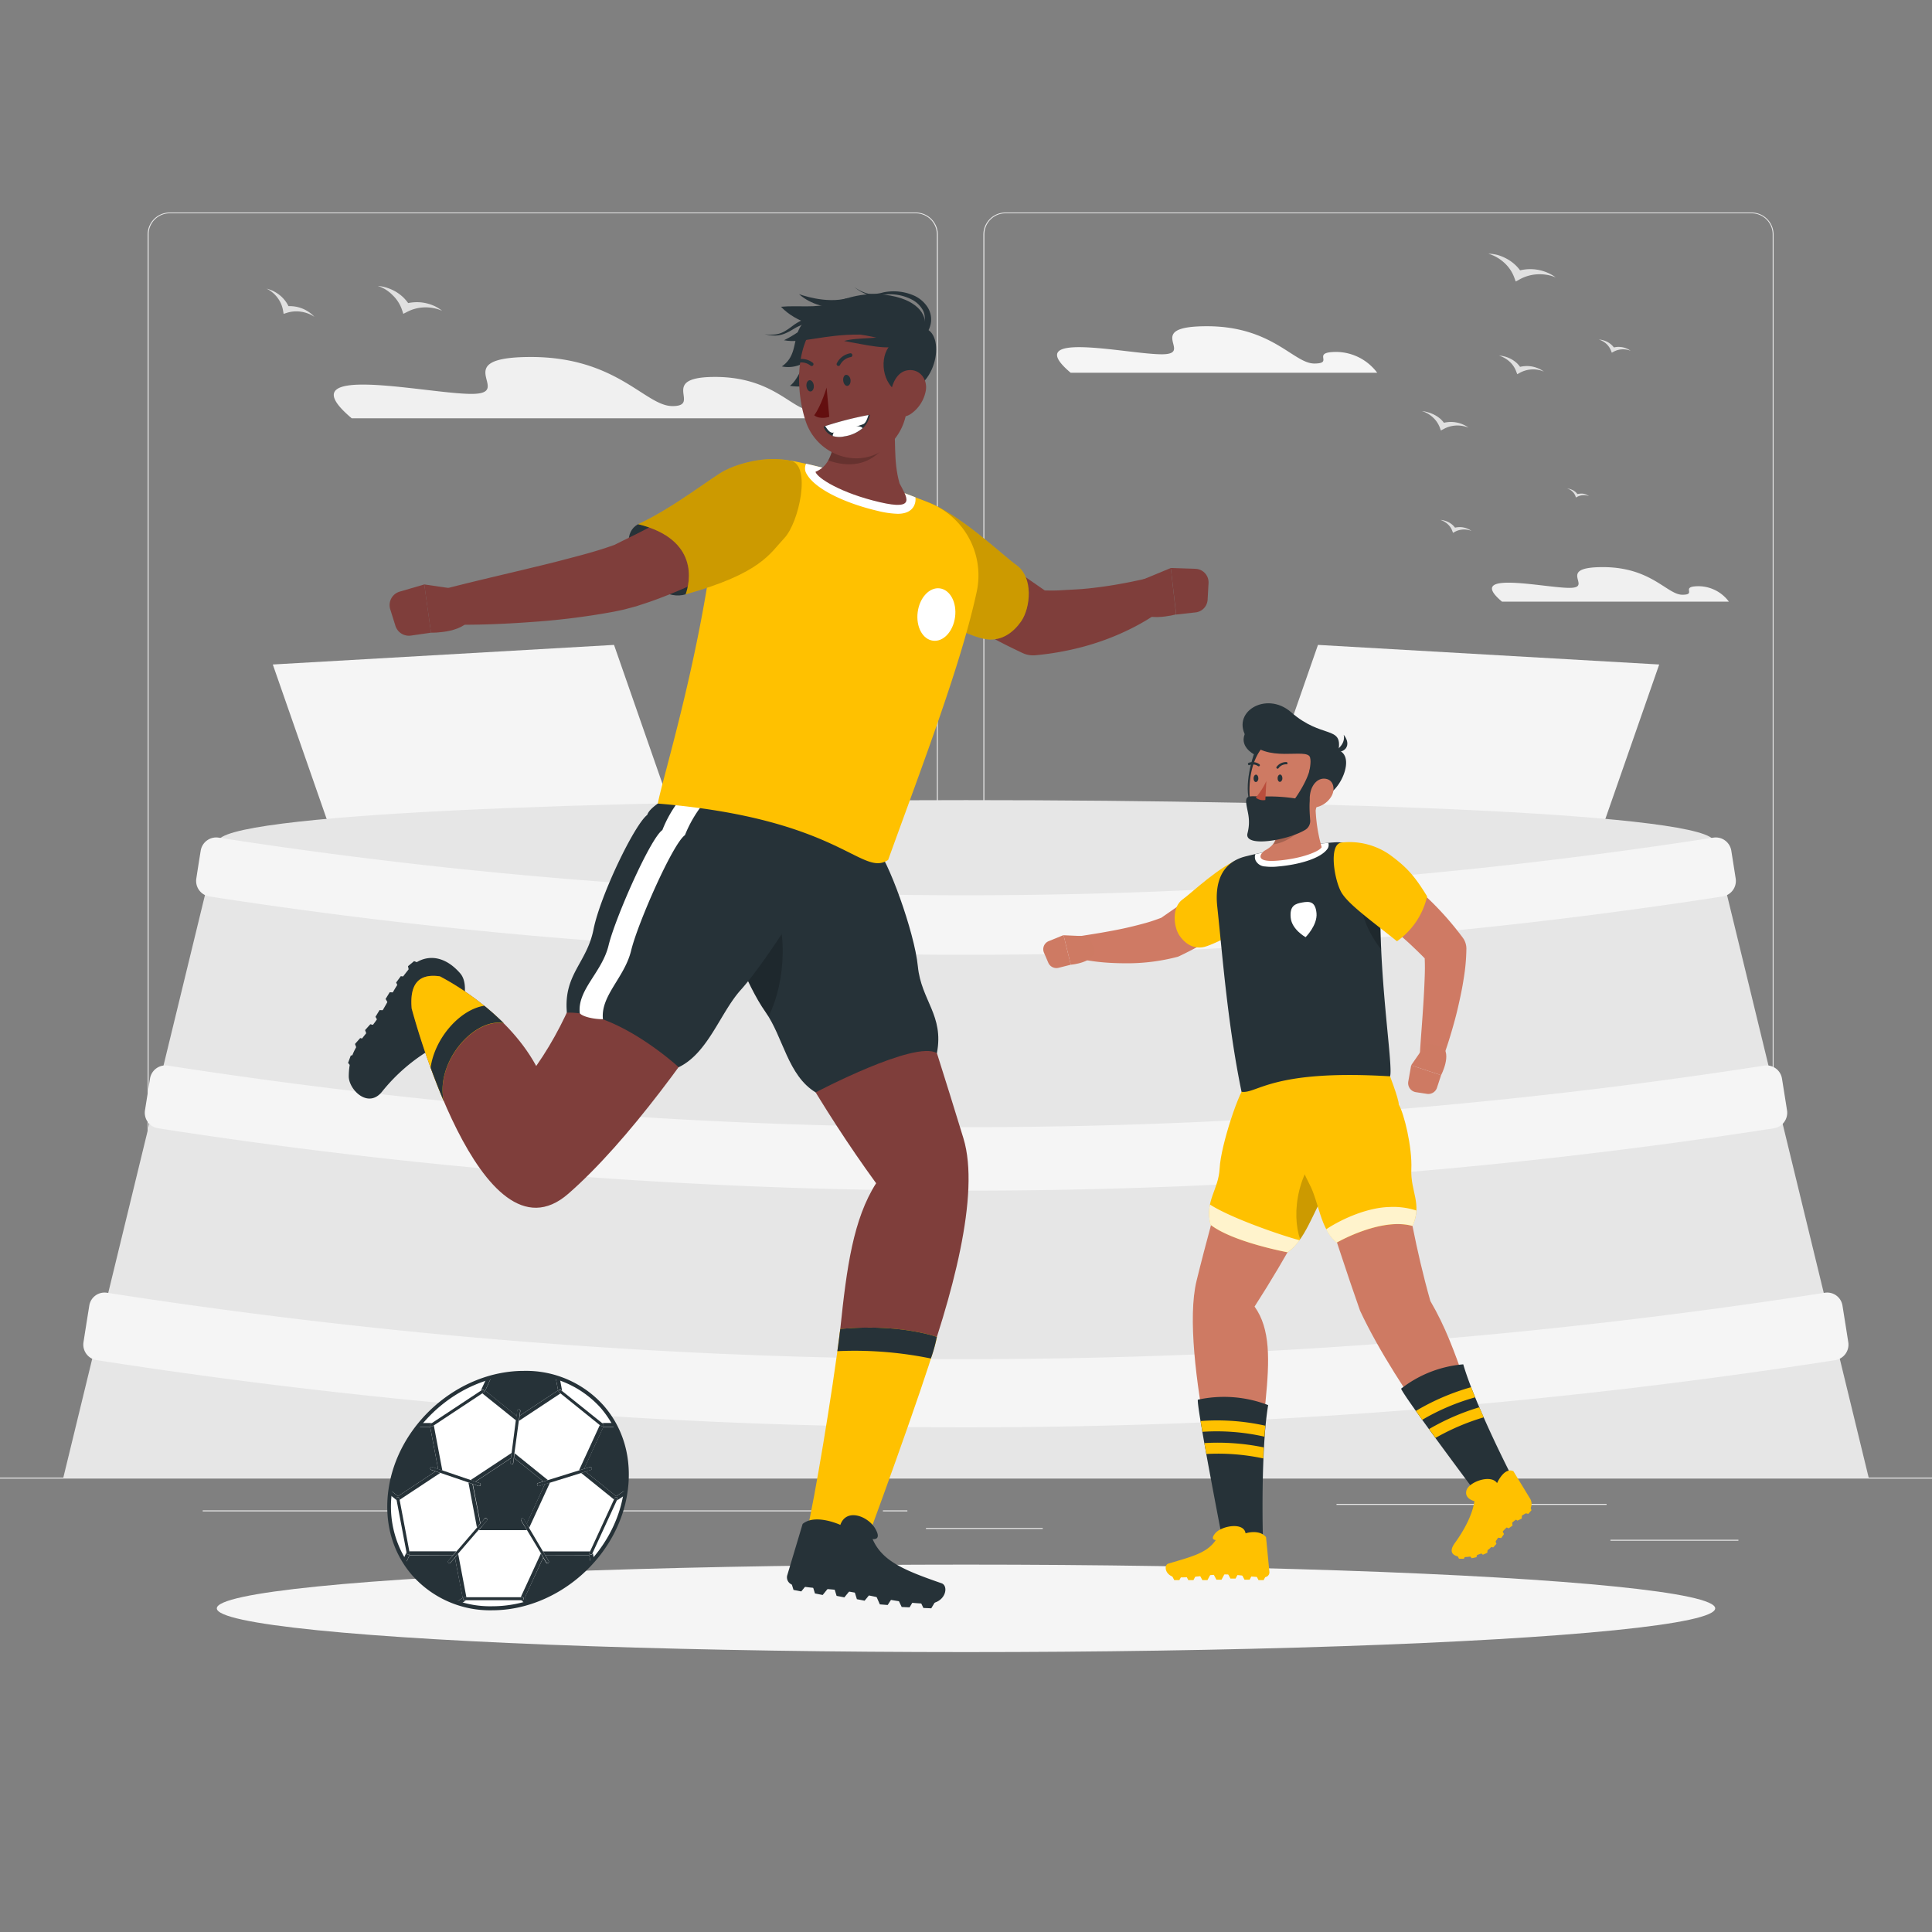 <svg xmlns="http://www.w3.org/2000/svg" viewBox="0 0 500 500"><rect x="0" y="0" width="500" height="500" fill="#808080" stroke="none"/><g id="freepik--background-complete--inject-18"><rect y="382.4" width="500" height="0.25" style="fill:#ebebeb"></rect><rect x="416.78" y="398.49" width="33.12" height="0.25" style="fill:#ebebeb"></rect><rect x="239.64" y="395.44" width="30.22" height="0.25" style="fill:#ebebeb"></rect><rect x="345.89" y="389.21" width="69.89" height="0.25" style="fill:#ebebeb"></rect><rect x="52.46" y="390.89" width="167.14" height="0.25" style="fill:#ebebeb"></rect><rect x="228.5" y="390.89" width="6.33" height="0.25" style="fill:#ebebeb"></rect><path d="M237,337.8H43.91a5.71,5.71,0,0,1-5.7-5.71V60.66A5.71,5.71,0,0,1,43.91,55H237a5.71,5.71,0,0,1,5.71,5.71V332.09A5.71,5.71,0,0,1,237,337.8ZM43.91,55.2a5.46,5.46,0,0,0-5.45,5.46V332.09a5.46,5.46,0,0,0,5.45,5.46H237a5.47,5.47,0,0,0,5.46-5.46V60.66A5.47,5.47,0,0,0,237,55.2Z" style="fill:#ebebeb"></path><path d="M453.31,337.8H260.21a5.72,5.72,0,0,1-5.71-5.71V60.66A5.72,5.72,0,0,1,260.21,55h193.1A5.71,5.71,0,0,1,459,60.66V332.09A5.71,5.71,0,0,1,453.31,337.8ZM260.21,55.2a5.47,5.47,0,0,0-5.46,5.46V332.09a5.47,5.47,0,0,0,5.46,5.46h193.1a5.47,5.47,0,0,0,5.46-5.46V60.66a5.47,5.47,0,0,0-5.46-5.46Z" style="fill:#ebebeb"></path><path d="M388.72,155.71h58.72a9.85,9.85,0,0,0-7.77-4c-5.09,0-.32,2.21-4.27,2.21s-8-7.15-20.57-7.15-2.16,5.37-8.66,5.37S378.88,147.41,388.72,155.71Z" style="fill:#f0f0f0"></path><path d="M277.08,96.46h79.33a13.34,13.34,0,0,0-10.5-5.38c-6.88,0-.43,3-5.77,3s-10.84-9.65-27.79-9.65-2.92,7.26-11.7,7.26S263.78,85.24,277.08,96.46Z" style="fill:#f5f5f5"></path><path d="M214.85,103.48c-6.11,0-.38,2.64-5.11,2.64s-9.63-8.57-24.68-8.57c-14.8,0-3.63,7.29-10.65,7.54H174c-7,0-14.27-12.7-36.58-12.7s-3.85,9.55-15.4,9.55-48.53-8.45-31,6.31H224.18A11.84,11.84,0,0,0,214.85,103.48Z" style="fill:#f0f0f0"></path><path d="M100.16,74.48a11.45,11.45,0,0,1,2.25,1,11.18,11.18,0,0,1,2,1.52,12,12,0,0,1,1.22,1.43,12.69,12.69,0,0,1,1.92-.22,10.76,10.76,0,0,1,2.55.22,11.46,11.46,0,0,1,2.34.77,10,10,0,0,1,2,1.25,9.49,9.49,0,0,0-2.25-.71,10.82,10.82,0,0,0-2.34-.19,10.42,10.42,0,0,0-4.48,1.16l-1,.5-.33-1a9.49,9.49,0,0,0-2.41-3.8A10.08,10.08,0,0,0,99.91,75a9.45,9.45,0,0,0-2.14-1A10.31,10.31,0,0,1,100.16,74.48Z" style="fill:#e0e0e0"></path><path d="M70.85,75.39a9.29,9.29,0,0,1,1.64,1.08,8.82,8.82,0,0,1,1.39,1.47,8.35,8.35,0,0,1,.78,1.29,9.81,9.81,0,0,1,1.54.08,9.06,9.06,0,0,1,2,.52,8.78,8.78,0,0,1,1.74.93A7.36,7.36,0,0,1,81.37,82a7.65,7.65,0,0,0-1.68-.87,8.9,8.9,0,0,0-1.81-.46,8.14,8.14,0,0,0-3.67.3l-.81.26-.14-.82a7.56,7.56,0,0,0-1.41-3.31,7.65,7.65,0,0,0-1.26-1.35A7.39,7.39,0,0,0,69,74.71,8.3,8.3,0,0,1,70.85,75.39Z" style="fill:#e0e0e0"></path><path d="M387.62,66A11.93,11.93,0,0,1,390,67a10.64,10.64,0,0,1,2.11,1.52,10.5,10.5,0,0,1,1.29,1.44,12.28,12.28,0,0,1,2-.29,11.46,11.46,0,0,1,2.63.16,11.58,11.58,0,0,1,2.43.73,9.91,9.91,0,0,1,2.15,1.23,10.09,10.09,0,0,0-2.34-.67,11.47,11.47,0,0,0-2.41-.13,10.68,10.68,0,0,0-4.59,1.32l-1,.54-.37-1A9.74,9.74,0,0,0,389.3,68a10.74,10.74,0,0,0-1.92-1.4,9.57,9.57,0,0,0-2.23-.94A9.88,9.88,0,0,1,387.62,66Z" style="fill:#e0e0e0"></path><path d="M389.55,92.3a8.13,8.13,0,0,1,1.56.64,7.28,7.28,0,0,1,1.41,1,6.7,6.7,0,0,1,.87,1,7.64,7.64,0,0,1,1.32-.19,7.4,7.4,0,0,1,1.77.1,8,8,0,0,1,1.62.49,6.21,6.21,0,0,1,1.44.83A6.62,6.62,0,0,0,398,95.7a7.24,7.24,0,0,0-4.69.79l-.65.36-.25-.67a6.51,6.51,0,0,0-1.72-2.58,7.06,7.06,0,0,0-1.29-.93,6.38,6.38,0,0,0-1.49-.64A7.28,7.28,0,0,1,389.55,92.3Z" style="fill:#e0e0e0"></path><path d="M414.94,88.07a5.87,5.87,0,0,1,1.11.45,4.91,4.91,0,0,1,1,.72,4.47,4.47,0,0,1,.62.68,6,6,0,0,1,.93-.14,5.72,5.72,0,0,1,1.25.08,5.1,5.1,0,0,1,1.15.35,4.21,4.21,0,0,1,1,.58,4.32,4.32,0,0,0-1.1-.32,5.45,5.45,0,0,0-1.14-.06,5.09,5.09,0,0,0-2.17.62l-.46.25-.18-.47a4.73,4.73,0,0,0-2.13-2.48,4.27,4.27,0,0,0-1.05-.45A4.61,4.61,0,0,1,414.94,88.07Z" style="fill:#e0e0e0"></path><path d="M369.7,106.75a8.1,8.1,0,0,1,1.62.66,7.82,7.82,0,0,1,1.46,1,7.14,7.14,0,0,1,.9,1,9.43,9.43,0,0,1,1.37-.2,7.9,7.9,0,0,1,1.83.12,7.25,7.25,0,0,1,1.68.5,7,7,0,0,1,1.49.85,7.12,7.12,0,0,0-1.62-.46,7.8,7.8,0,0,0-1.67-.09,7.36,7.36,0,0,0-3.18.92l-.68.36-.25-.69a6.81,6.81,0,0,0-1.79-2.67,7.08,7.08,0,0,0-1.33-1,6.89,6.89,0,0,0-1.55-.66A7.72,7.72,0,0,1,369.7,106.75Z" style="fill:#e0e0e0"></path><path d="M373.87,134.75a5.08,5.08,0,0,1,1.09.44,5.35,5.35,0,0,1,1,.7,6.49,6.49,0,0,1,.6.67,4.75,4.75,0,0,1,.91-.13,4.92,4.92,0,0,1,1.22.07,5.12,5.12,0,0,1,1.13.34,4.47,4.47,0,0,1,1,.57,4.67,4.67,0,0,0-1.09-.31,5.23,5.23,0,0,0-1.12-.06,4.94,4.94,0,0,0-2.12.61l-.45.25-.18-.47a4.44,4.44,0,0,0-1.19-1.78,4.72,4.72,0,0,0-.89-.65,4.78,4.78,0,0,0-1-.44A4.53,4.53,0,0,1,373.87,134.75Z" style="fill:#e0e0e0"></path><path d="M406.35,126.58a3.88,3.88,0,0,1,.77.31,4,4,0,0,1,.69.5,3.8,3.8,0,0,1,.42.47,3.76,3.76,0,0,1,.65-.09,3.47,3.47,0,0,1,.86,0,3.53,3.53,0,0,1,.8.24,3.81,3.81,0,0,1,.71.4,3.5,3.5,0,0,0-1.56-.26,3.6,3.6,0,0,0-1.51.43l-.32.18-.12-.33a3.14,3.14,0,0,0-.84-1.26,3.18,3.18,0,0,0-.63-.46,3.14,3.14,0,0,0-.73-.31A3.8,3.8,0,0,1,406.35,126.58Z" style="fill:#e0e0e0"></path><polygon points="174.78 212.43 86.47 217.49 70.6 171.97 158.91 166.9 174.78 212.43" style="fill:#f5f5f5"></polygon><polygon points="325.22 212.43 413.53 217.49 429.4 171.97 341.09 166.9 325.22 212.43" style="fill:#f5f5f5"></polygon><path d="M483.61,382.4H16.39l40-164.52c0-14.41,387.22-14.41,387.22,0Z" style="fill:#e6e6e6"></path><path d="M475,352A1463.68,1463.68,0,0,1,25,352a4.07,4.07,0,0,1-3.39-4.66q.73-4.69,1.49-9.4a4,4,0,0,1,4.63-3.37,1446.45,1446.45,0,0,0,444.48,0,4,4,0,0,1,4.63,3.37c.5,3.13,1,6.27,1.49,9.4A4.07,4.07,0,0,1,475,352Z" style="fill:#f5f5f5"></path><path d="M459.09,292a1362.43,1362.43,0,0,1-418.18,0,4.07,4.07,0,0,1-3.39-4.66q.66-4.1,1.3-8.19a4.05,4.05,0,0,1,4.64-3.37,1346.28,1346.28,0,0,0,413.08,0,4.05,4.05,0,0,1,4.64,3.37q.65,4.09,1.3,8.19A4.07,4.07,0,0,1,459.09,292Z" style="fill:#f5f5f5"></path><path d="M445.8,232a1277.22,1277.22,0,0,1-391.6,0,4.06,4.06,0,0,1-3.39-4.66q.55-3.6,1.13-7.18a4.07,4.07,0,0,1,4.64-3.38,1261.4,1261.4,0,0,0,386.84,0,4.07,4.07,0,0,1,4.64,3.38q.57,3.59,1.13,7.18A4.06,4.06,0,0,1,445.8,232Z" style="fill:#f5f5f5"></path></g><g id="freepik--Shadow--inject-18"><ellipse id="freepik--path--inject-18" cx="250" cy="416.24" rx="193.89" ry="11.32" style="fill:#f5f5f5"></ellipse></g><g id="freepik--character-1--inject-18"><path d="M226.74,306.22c-28.55-39.22-48.12-85.38-49.47-99.34l47.85,11.59s15.76,48.37,24.22,76.14c8.81,28.87-29.13,106.71-29.13,106.71l-11.59-1.2C219.94,356.4,214.9,324.79,226.74,306.22Z" style="fill:#7f3e3b"></path><path d="M208.85,396.23c1.85-7.8,6.5-35.12,8.61-52.29,15.36-1.46,25,2.05,25,2.05,0,2.54-12.65,38.12-20.55,59.22Z" style="fill:#FFC100"></path><path d="M217.46,343.94c-.22,1.81-.47,3.73-.75,5.74a98.07,98.07,0,0,1,24.2,1.9,36.47,36.47,0,0,0,1.54-5.59S232.82,342.48,217.46,343.94Z" style="fill:#263238"></path><path d="M222.61,214.82s3.67,2.54,4,4.38c3.11,2.92,10.06,22,10.93,30.88s6.81,12.67,4.93,22.47c-5.63-3.43-31.38,10.16-31.38,10.16-7.22-4.38-8.38-14.3-13-20.84-4.91-6.94-10.18-21-12.67-29.22C182.79,224,181.64,218,181.64,218Z" style="fill:#263238"></path><path d="M198.73,230.09c-3.29-5.72-11.58-6.6-14.77-2.48q.63,2.32,1.46,5c2.5,8.19,7.76,22.29,12.67,29.24.28.39.55.8.81,1.22C203.46,253.89,204.15,239.53,198.73,230.09Z" style="opacity:0.2"></path><path d="M243.68,409.75c-9.65-3.35-15.37-5.7-17.86-11.45,0,0,2.55.45.66-2.75s-7.46-5.32-9-.91c0,0-6.46-3-9.76-.25l-4,13.36a2,2,0,0,0,1.51,2.42c5.95,1.15,9.53.84,15.29,1.87,6.75,1.2,11.32,2.74,19.35,3C244.74,415.16,245.68,410.45,243.68,409.75Z" style="fill:#263238"></path><polygon points="218.52 413.4 216.51 413.01 215.59 410 220.5 410.96 218.52 413.4" style="fill:#263238"></polygon><polygon points="223.76 414.26 221.76 413.87 220.83 410.86 225.75 411.82 223.76 414.26" style="fill:#263238"></polygon><polygon points="229.73 415.37 227.7 415.21 226.44 412.32 231.44 412.72 229.73 415.37" style="fill:#263238"></polygon><polygon points="235.4 415.98 233.36 415.89 232 413.05 237.01 413.27 235.4 415.98" style="fill:#263238"></polygon><polygon points="241.01 416.23 238.97 416.14 237.62 413.3 242.62 413.52 241.01 416.23" style="fill:#263238"></polygon><polygon points="207.37 411.86 205.36 411.47 204.43 408.46 209.35 409.42 207.37 411.86" style="fill:#263238"></polygon><polygon points="212.91 412.78 210.91 412.39 209.98 409.37 214.9 410.33 212.91 412.78" style="fill:#263238"></polygon><path d="M248.64,138.45c2,1.16,4,2.41,6,3.67s3.95,2.53,5.88,3.85l2.91,2,2.87,2,5.55,3.85-4.32-1.06c2.33,0,4.68.15,7.05,0s4.76-.22,7.16-.48,4.8-.58,7.22-1c1.2-.21,2.41-.43,3.61-.67l3.44-.73.67-.14a4.65,4.65,0,0,1,3.65,8.34l-1,.7-.91.63c-.62.41-1.22.78-1.84,1.16-1.24.73-2.49,1.43-3.77,2.06a65.52,65.52,0,0,1-7.91,3.34,68.61,68.61,0,0,1-8.32,2.3,73,73,0,0,1-8.63,1.31,6.48,6.48,0,0,1-3.34-.59l-1-.48c-2.39-1.14-4.49-2.19-6.62-3.35s-4.2-2.26-6.26-3.44-4.1-2.39-6.13-3.62-4-2.5-6-3.85a9.36,9.36,0,0,1,9.94-15.84Z" style="fill:#7f3e3b"></path><path d="M239.24,129.61c8.93,3.12,20.32,14.19,23.75,16.59,4.56,3.18,3.68,11.13,1.3,14.57-1.86,2.7-5.16,5.58-9.84,4.51s-11.6-5-11.6-5S228.36,125.22,239.24,129.61Z" style="fill:#FFC100"></path><path d="M239.24,129.61c8.93,3.12,20.32,14.19,23.75,16.59,4.56,3.18,3.68,11.13,1.3,14.57-1.86,2.7-5.16,5.58-9.84,4.51s-11.6-5-11.6-5S228.36,125.22,239.24,129.61Z" style="opacity:0.2"></path><path d="M293.66,150.87,303,147,304.36,159s-8.89,2.51-11-2Z" style="fill:#7f3e3b"></path><path d="M312.77,150.88l-.24,4.31a3.51,3.51,0,0,1-3.13,3.3l-5,.55L303,147l6.37.21A3.51,3.51,0,0,1,312.77,150.88Z" style="fill:#7f3e3b"></path><path d="M119.11,251.91c-5.28-6.06-10.8-4.19-13.28-1.13-3.82,4.69-4.36,6.7-7.41,11.7-3.57,5.85-8.12,8.06-8.16,16.1,0,3.38,5,8.47,8.63,3.92a46.64,46.64,0,0,1,12.94-11.14c3.71-.25,8.85-1.42,5.62-4.8C117.45,266.56,122.61,256,119.11,251.91Z" style="fill:#263238"></path><polygon points="105.59 250.05 107.16 248.74 110.08 249.92 106.23 253.13 105.59 250.05" style="fill:#263238"></polygon><polygon points="102.52 254.28 103.73 252.63 106.85 253.07 103.89 257.12 102.52 254.28" style="fill:#263238"></polygon><polygon points="99.79 258.53 100.86 256.79 104 256.96 101.4 261.25 99.79 258.53" style="fill:#263238"></polygon><polygon points="97.17 263.15 98.23 261.41 101.37 261.58 98.77 265.87 97.17 263.15" style="fill:#263238"></polygon><polygon points="94.48 266.59 95.84 265.07 98.9 265.81 95.57 269.55 94.48 266.59" style="fill:#263238"></polygon><polygon points="91.87 270.18 93.22 268.65 96.29 269.38 92.96 273.13 91.87 270.18" style="fill:#263238"></polygon><polygon points="90.08 275.09 90.78 273.17 93.9 272.73 92.19 277.43 90.08 275.09" style="fill:#263238"></polygon><path d="M138.77,275.88c18.84-26.85,16.39-57.41,34.67-69l41.91,6.54s-37.29,68.44-68.25,95.5C124.37,328.79,106.54,261,106.54,261c-.6-6.8,2.21-9.08,7.31-8.33C113.85,252.68,130.71,261,138.77,275.88Z" style="fill:#7f3e3b"></path><path d="M113.85,252.68c-5.1-.75-7.91,1.53-7.31,8.33A195.94,195.94,0,0,0,114.85,285c-2.22-10.12,7.86-21.63,15.5-20.16A69.6,69.6,0,0,0,113.85,252.68Z" style="fill:#FFC100"></path><path d="M125.34,260.29c-6.15.91-12.77,8.18-13.9,16,1,2.75,2.14,5.69,3.4,8.66-2.21-10.11,7.87-21.63,15.51-20.16A65.32,65.32,0,0,0,125.34,260.29Z" style="fill:#263238"></path><path d="M171.94,206.88s-3.9,2.17-4.42,4c-3.38,2.61-12.18,20.92-13.92,29.66s-7.79,11.59-6.89,21.54c13.13-.47,28.94,14.11,28.94,14.11,7.61-3.65,10.73-14.06,16.06-20s13.21-18.33,17.95-26a44.93,44.93,0,0,0,5.86-15.45Z" style="fill:#263238"></path><path d="M175.84,207.07a30.73,30.73,0,0,0-4.42,7.75c-3.12,2.15-12.23,22.82-13.92,29.84s-8.11,11.44-7.46,17.56c.67.85,3.45,1.55,6,1.55-.65-6.11,5.61-10.76,7.3-17.78s10.79-27.69,13.92-29.85a32,32,0,0,1,4.42-7.74Z" style="fill:#fff"></path><path d="M185.33,134.71c-3.57,33.73-13.82,66.39-15.09,73.25,47.35,3.9,52.72,19.16,59.61,14.59,9.41-26,18.88-50.7,22.92-69.39a20.2,20.2,0,0,0-11.94-22.89,207.32,207.32,0,0,0-34.64-10.77A17.36,17.36,0,0,0,185.33,134.71Z" style="fill:#FFC100"></path><path d="M236.9,128.69A211.5,211.5,0,0,0,208.61,120a2.75,2.75,0,0,0,.18,2.71c2.29,4,10.22,7.6,18.33,9.5a24.19,24.19,0,0,0,5.2.76c2,0,3.37-.63,4.12-1.86A3.72,3.72,0,0,0,236.9,128.69Z" style="fill:#fff"></path><path d="M216,103.29l15.07,3.19c1,7.68,0,12.4,1.72,18.59,1.86,3.57,4.5,7.14-5.13,4.89-10-2.33-16.16-6.24-16.62-7.85C217,119.69,216,110.71,216,103.29Z" style="fill:#7f3e3b"></path><path d="M215.79,114.3a13.19,13.19,0,0,1-1.44,4.85c7.66,2.7,12.56-.39,15.44-4.78A53.2,53.2,0,0,0,215.79,114.3Z" style="opacity:0.2"></path><path d="M209.34,82.4c-5.11,3.19-2,9-7,12.43a8.2,8.2,0,0,0,5.72-.92s-1.62,4.54-3.64,5.94c5.33.89,11.18-1.65,11.64-4.09S215.26,78.69,209.34,82.4Z" style="fill:#263238"></path><path d="M234.78,92.81c.3,9.92,1,15.71-3.54,21.19-6.81,8.24-19.43,4.74-22.7-4.91-2.94-8.69-2.94-23.45,6.37-28.18A13.68,13.68,0,0,1,234.78,92.81Z" style="fill:#7f3e3b"></path><path d="M232.9,101.76c-4.78-2.24-5.37-9.44-2.49-12.44-2.93-4.19-20.44-1.62-28.29-9.93,4.39-.41,9.07.42,13.07-.9s8.52-3.18,15.22-2c7.68,1.36,9.9,5.76,8.59,8.44C244.85,85.81,242.9,101.08,232.9,101.76Z" style="fill:#263238"></path><path d="M213.15,110.43s3-1.26,12-3.1c-.48,2.46-2,4.7-6.56,5.6S213.15,110.43,213.15,110.43Z" style="fill:#263238"></path><path d="M220.46,110.42a27.18,27.18,0,0,0-4.09,1.07,1.36,1.36,0,0,0-.85,1.35,5.84,5.84,0,0,0,3,.09,9.36,9.36,0,0,0,4.71-2.11C223,110.32,221.74,110.17,220.46,110.42Z" style="fill:#fff"></path><path d="M213.54,110.28c.37.43,1,1.74,2,1.71a58.61,58.61,0,0,0,7.78-2.18c.79-.28,1.15-1.54,1.45-2.4A89.5,89.5,0,0,0,213.54,110.28Z" style="fill:#fff"></path><path d="M239.61,101a9.32,9.32,0,0,1-3.83,6.08c-2.72,1.89-5.18-.27-5.35-3.39-.16-2.81,1.06-7.18,4.24-7.82S240.08,98,239.61,101Z" style="fill:#7f3e3b"></path><path d="M220.12,98.33c.08.81-.29,1.49-.82,1.54s-1-.58-1.08-1.38S218.51,97,219,97,220.05,97.53,220.12,98.33Z" style="fill:#263238"></path><path d="M210.61,99.77c.08.81-.29,1.49-.82,1.54s-1-.57-1.08-1.38.29-1.49.82-1.53S210.54,99,210.61,99.77Z" style="fill:#263238"></path><path d="M213.92,100.29s-1.4,4.78-3.21,7.19c1.54,1.21,3.91.4,3.91.4Z" style="fill:#630f0f"></path><path d="M220.57,92.05a.4.4,0,0,0,0-.24.47.47,0,0,0-.56-.37,4.75,4.75,0,0,0-3.46,2.62.48.48,0,0,0,.26.62.49.49,0,0,0,.62-.27h0a3.82,3.82,0,0,1,2.76-2A.46.46,0,0,0,220.57,92.05Z" style="fill:#263238"></path><path d="M205.93,93.86a.47.47,0,0,0,.43.1,3.71,3.71,0,0,1,3.36.63.48.48,0,0,0,.67,0,.48.48,0,0,0,0-.67,4.66,4.66,0,0,0-4.23-.84.47.47,0,0,0-.33.58A.42.42,0,0,0,205.93,93.86Z" style="fill:#263238"></path><path d="M165.15,135.66c-7.39,4,3.41,20.89,12.29,18.15C183.52,149.58,186.06,135,165.15,135.66Z" style="fill:#263238"></path><path d="M199.5,140l-2.37,1.54L194.8,143q-2.34,1.4-4.71,2.73c-3.19,1.75-6.42,3.41-9.74,5s-6.73,3-10.23,4.31c-.9.32-1.73.64-2.68.95l-2.84.93-3,.8c-1,.23-1.87.41-2.82.6A186.67,186.67,0,0,1,137.19,161c-7.11.52-14.17.79-21.33.65a4.67,4.67,0,0,1-1.08-9.19h.06c6.74-1.74,13.56-3.33,20.28-4.93,3.36-.83,6.71-1.59,10-2.46s6.57-1.69,9.67-2.65l2.26-.72,2-.7,2-1c.68-.31,1.45-.71,2.16-1.06,2.94-1.42,5.85-3,8.78-4.6s5.84-3.28,8.74-5l8.61-5.05.26-.15A9.35,9.35,0,0,1,199.5,140Z" style="fill:#7f3e3b"></path><path d="M120.21,152.78l-10.41-1.53,1.74,12.49s9.59.24,10.54-4.83Z" style="fill:#7f3e3b"></path><path d="M101,157.7l1.34,4.28a3.66,3.66,0,0,0,4,2.51l5.21-.75-1.74-12.49-6.36,1.86A3.63,3.63,0,0,0,101,157.7Z" style="fill:#7f3e3b"></path><path d="M204.67,119.25c-6.74-1.47-14,.9-17.18,2.56s-13.27,9.66-22.34,13.85c15.8,3.9,13.46,15,12.29,18.15C197,148.34,199.2,143.28,203,139.24S210,120.4,204.67,119.25Z" style="fill:#FFC100"></path><path d="M204.67,119.25c-6.74-1.47-14,.9-17.18,2.56s-13.27,9.66-22.34,13.85c15.8,3.9,13.46,15,12.29,18.15C197,148.34,199.2,143.28,203,139.24S210,120.4,204.67,119.25Z" style="opacity:0.2"></path><path d="M247.17,159.67c-.49,3.74-3,6.49-5.72,6.14s-4.44-3.67-3.95-7.41,3.05-6.49,5.73-6.13S247.66,155.93,247.17,159.67Z" style="fill:#fff"></path><path d="M222.64,86.59c-9.49-.1-15.16,2.39-19.74,1.46,5.43-2.63,7.2-5.72,11.45-6.3S222.64,86.59,222.64,86.59Z" style="fill:#263238"></path><path d="M232.21,86.16c-3,1.79-10.28,1-13.75,2.09,5.21.9,11.6,2.53,14.47,1.06S232.21,86.16,232.21,86.16Z" style="fill:#263238"></path><path d="M233.76,87.27a12.9,12.9,0,0,0,3.46-1.22,4.46,4.46,0,0,0,1.95-2.6,4.32,4.32,0,0,0-.4-3.29,6.85,6.85,0,0,0-2.59-2.53,12.38,12.38,0,0,0-7.52-1.36,10.08,10.08,0,0,1-4.06,0,10.49,10.49,0,0,1-3.51-2A10.32,10.32,0,0,0,224.67,76a9.58,9.58,0,0,0,3.92-.33,13.18,13.18,0,0,1,8.14.91A8.22,8.22,0,0,1,240,79.41a5.91,5.91,0,0,1,.86,4.44,6.42,6.42,0,0,1-2.5,3.89,14.74,14.74,0,0,1-4,1.78,1.17,1.17,0,0,1-.75-2.22l.09,0Z" style="fill:#263238"></path><path d="M217.4,85.7A4.93,4.93,0,0,0,216,84a5.67,5.67,0,0,0-2.23-.85,11.49,11.49,0,0,0-5.22.58A14.67,14.67,0,0,0,206,84.78c-.79.44-1.61,1-2.49,1.37a6.92,6.92,0,0,1-2.81.69,12,12,0,0,1-2.82-.35,11.42,11.42,0,0,0,2.8.06,6.36,6.36,0,0,0,2.56-.92c.8-.46,1.5-1,2.3-1.6a15.87,15.87,0,0,1,2.55-1.41,13,13,0,0,1,5.83-1.23,7.35,7.35,0,0,1,3.11.84,7.25,7.25,0,0,1,2.43,2.31,1.18,1.18,0,0,1-2,1.3.31.31,0,0,1,0-.1Z" style="fill:#263238"></path><path d="M206.8,76.12s3.27,3.36,9.73,3.6l2.86-2.58C213.77,78.77,206.8,76.12,206.8,76.12Z" style="fill:#263238"></path></g><g id="freepik--character-2--inject-18"><path d="M324.68,338.14c17-26.37,29.08-54.38,30.73-63.3l-31.48,4.77s-9.81,33.62-14.26,51.86c-4.63,19,8.81,68,8.81,68L326,400C323.55,370.87,333,349.7,324.68,338.14Z" style="fill:#ce7a63"></path><path d="M327,402c-.33-5.17-.67-27.32,1.2-38.36A31.77,31.77,0,0,0,310,362.24c-.28,1.62,4.24,25.22,7,39.53Z" style="fill:#263238"></path><path d="M302.37,404.66c6.33-1.88,10-2.76,12.28-6.1,0,0-1.67,0-.07-1.83s7.33-2.9,7.77.09c0,0,3.54-1.17,5.3,1l.87,9a1.25,1.25,0,0,1-1.25,1.34c-3.92,0-6.15-.64-9.94-.7-4.43-.07-7.46.85-12.66.77C301.53,408.13,301.05,405.06,302.37,404.66Z" style="fill:#FFC100"></path><polygon points="325.71 408.93 327.03 408.93 327.99 407.13 324.75 407.13 325.71 408.93" style="fill:#FFC100"></polygon><polygon points="322.08 408.82 323.4 408.82 324.36 407.02 321.12 407.02 322.08 408.82" style="fill:#FFC100"></polygon><polygon points="318.44 408.53 319.76 408.53 320.72 406.73 317.48 406.73 318.44 408.53" style="fill:#FFC100"></polygon><polygon points="314.81 408.82 316.13 408.82 317.09 407.02 313.85 407.02 314.81 408.82" style="fill:#FFC100"></polygon><polygon points="311.17 408.93 312.49 408.93 313.45 407.13 310.21 407.13 311.17 408.93" style="fill:#FFC100"></polygon><polygon points="307.54 408.93 308.86 408.93 309.82 407.13 306.58 407.13 307.54 408.93" style="fill:#FFC100"></polygon><polygon points="303.9 408.93 305.22 408.93 306.18 407.13 302.94 407.13 303.9 408.93" style="fill:#FFC100"></polygon><path d="M370.17,336.69c-7.77-27.51-7.8-47.63-12.62-56.28l-23.78,3s11.93,38.07,18.2,55.77c9.63,20.73,31.08,47.14,31.08,47.14l6.77-4.4C378.8,361.46,378.19,350.45,370.17,336.69Z" style="fill:#ce7a63"></path><path d="M393.51,386.36c-2.42-4.29-11.86-23.07-14.82-33.27a30.17,30.17,0,0,0-16.08,6.29c.43,1.5,14,19.79,22.29,30.88Z" style="fill:#263238"></path><path d="M376.51,399.34c2.11-2.9,4.5-7,5.07-10.85,0,0-2.68-.59-2.06-2.78s6.31-4.26,7.92-1.89c0,0,1.83-4.19,4.22-3.08l4.19,6.88c.7,1,1,2.84-1.17,4.14a24.35,24.35,0,0,0-5.23,4c-2.92,3-2.48,5.39-7.61,6.79C379,403.38,373.65,403.27,376.51,399.34Z" style="fill:#FFC100"></path><polygon points="395.52 391.79 396.35 390.84 395.66 389.03 393.64 391.35 395.52 391.79" style="fill:#FFC100"></polygon><polygon points="392.71 393.54 393.83 392.99 393.9 391.06 391.14 392.41 392.71 393.54" style="fill:#FFC100"></polygon><polygon points="390.41 395.54 391.44 394.83 391.21 392.9 388.69 394.66 390.41 395.54" style="fill:#FFC100"></polygon><polygon points="388.51 398.05 389.23 397.03 388.37 395.3 386.59 397.81 388.51 398.05" style="fill:#FFC100"></polygon><polygon points="386.44 400.48 387.28 399.54 386.61 397.73 384.56 400.02 386.44 400.48" style="fill:#FFC100"></polygon><polygon points="383.78 402.36 384.92 401.85 385.06 399.92 382.25 401.17 383.78 402.36" style="fill:#FFC100"></polygon><polygon points="380.88 403.27 382.1 403 382.62 401.14 379.62 401.81 380.88 403.27" style="fill:#FFC100"></polygon><polygon points="377.58 403.39 378.83 403.42 379.78 401.74 376.71 401.66 377.58 403.39" style="fill:#FFC100"></polygon><path d="M325.76,277.41s-2.51,1.43-2.83,2.59c-2.17,1.71-7,16.53-7.28,22.29s-3.93,8.43-2.36,14.69c5.81,4.5,19.93,7.11,19.93,7.11,4.5-3.09,6.65-10.41,9.4-14.81,2.92-4.66,4.74-14.78,6.05-20.16,1.38-5.67,3.3-7.34,3.3-7.34Z" style="fill:#FFC100"></path><path d="M344.57,295c-9.08,7-10.39,19.23-8.09,25.74,2.47-3.54,4.15-8.24,6.14-11.42,2.09-3.35,3.62-9.5,4.8-14.7Z" style="opacity:0.2"></path><path d="M321.85,238c-1.27.88-2.57,1.69-3.87,2.49s-2.62,1.59-4,2.34-2.69,1.51-4.06,2.23-2.73,1.43-4.27,2.17l-.59.28a2.67,2.67,0,0,1-.33.12A51.51,51.51,0,0,1,292,249.3c-2.09,0-4.15-.05-6.21-.22a54,54,0,0,1-6.18-.87,3,3,0,0,1,.12-6l.17,0c1.8-.29,3.74-.58,5.59-.91s3.72-.67,5.54-1.07,3.59-.85,5.32-1.32,3.38-1.08,4.95-1.68l-.92.4,3.59-2.49q1.84-1.29,3.74-2.55c1.25-.85,2.53-1.67,3.8-2.49s2.57-1.62,3.88-2.37h0A6.05,6.05,0,0,1,321.85,238Z" style="fill:#cf7a64"></path><path d="M321.46,222c-5.77,2-13.14,9.17-15.36,10.73-2.94,2.06-2.37,7.2-.84,9.42,1.21,1.75,3.34,3.61,6.37,2.92s15.54-7.46,15.54-7.46S328.5,219.19,321.46,222Z" style="fill:#FFC100"></path><path d="M281.79,242.33l-6.54-.29,1.87,7.63s5.95-.46,6.22-3.67Z" style="fill:#ce7a63"></path><path d="M270.2,246.6l1.1,2.56a2.29,2.29,0,0,0,2.64,1.31l3.18-.8L275.25,242l-3.83,1.56A2.26,2.26,0,0,0,270.2,246.6Z" style="fill:#ce7a63"></path><path d="M359.21,277.12s2.9,7.49,2.78,8.7c1.39,2.38,3.51,11,3.26,16.77s2.88,8.93.3,14.69c-8.18-2.31-19.63,4.31-19.63,4.31-4.22-3.46-4.58-10.48-7-15.06s-5.87-13.62-6.86-19.38-1.46-9.09-1.46-9.09Z" style="fill:#FFC100"></path><path d="M359.61,312.37c-5.49.12-12,2.87-16.39,5.76a11,11,0,0,0,2.69,3.47s11.47-6.64,19.64-4.32a11,11,0,0,0,1-4A19.46,19.46,0,0,0,359.61,312.37Z" style="fill:#fff;opacity:0.8"></path><path d="M357.32,229.69c-.84,21.91,3.31,46,2.43,48.86-30.67-1.88-34.39,4.59-38.44,4-3.62-17.51-4.95-35.59-6.28-47.88-.68-6.25,1.09-11.39,7.18-13A134.45,134.45,0,0,1,345.38,218,11.22,11.22,0,0,1,357.32,229.69Z" style="fill:#263238"></path><path d="M340.71,236.32c.29,3.12-2.82,6.22-2.82,6.22s-3.57-1.95-3.86-5.06,1.19-3.6,3-3.92S340.42,233.21,340.71,236.32Z" style="fill:#fff"></path><path d="M357.32,229.68a11.25,11.25,0,0,0-3.09-8.2c-4.57,9.74-1.6,18,3.22,24.27C357.21,240.49,357.12,235,357.32,229.68Z" style="opacity:0.2"></path><path d="M324.88,221.06a136,136,0,0,1,18.9-2.92,1.79,1.79,0,0,1-.37,1.72c-1.83,2.34-7.24,3.92-12.61,4.38a14.6,14.6,0,0,1-3.4,0,2.86,2.86,0,0,1-2.46-1.57A2.3,2.3,0,0,1,324.88,221.06Z" style="fill:#fff"></path><path d="M340.51,205.67l-11,3.56c.32,5,2.61,8.27-2.07,10.83-1.14.62-3.13,3.22,3.24,2.67,6.61-.57,10.92-2.5,11.36-3.49A41.43,41.43,0,0,1,340.51,205.67Z" style="fill:#ce7a63"></path><path d="M330,212.72c.41,2.34.74,4.22-.58,5.82,4.56-.64,8.22-4.17,8.57-7A10.37,10.37,0,0,0,330,212.72Z" style="opacity:0.2"></path><path d="M322.46,189.35c-2.17,3.69,2.05,5.85,2.05,5.85s-2.93,8.08-.86,13.14c3.92-3.23,4.83-15,4.83-15Z" style="fill:#263238"></path><path d="M342,200.35c-.73,6.38-.82,10.15-4.23,13.24-5.12,4.64-12.87,1.23-14.07-5.25-1.08-5.83.29-15.28,6.69-17.44A8.84,8.84,0,0,1,342,200.35Z" style="fill:#ce7a63"></path><path d="M339,199c-.78,3.44-3.82,7.63-3.82,7.63a46.12,46.12,0,0,0-7.55-.51c-3.59.12-5.31-.7-5.12,1.55s1.29,4.26.34,8,10.36,1.85,14.95-.91a2.67,2.67,0,0,0,1.27-2.51c-.43-5.48,0-7.15,1.21-9.24A4.64,4.64,0,0,0,339,199Z" style="fill:#263238"></path><path d="M327.73,202.12a18.61,18.61,0,0,1-2.73,4.3,3,3,0,0,0,2.47.62Z" style="fill:#ba4d3c"></path><path d="M340.51,205.67c-3.49-3.23-.78-6.83-1.46-9.61s-11.56,1.85-16.23-4.88,4.82-12.55,11.3-6.87c8,7,13.38,3.38,12.28,9.85C351.72,196.06,345.1,208.59,340.51,205.67Z" style="fill:#263238"></path><path d="M345.23,194.53s3.13-1.59,2.52-4.38C349.94,192.92,348,195.08,345.23,194.53Z" style="fill:#263238"></path><path d="M344.62,206a6.07,6.07,0,0,1-3.67,2.84c-2.07.54-2.25-2-1.76-4,.44-1.76,1.83-3.61,3.9-3.29S345.58,204.26,344.62,206Z" style="fill:#ce7a63"></path><path d="M331.88,201.44c0,.52-.33.93-.67.91s-.59-.46-.57-1,.33-.92.67-.9S331.9,200.92,331.88,201.44Z" style="fill:#263238"></path><path d="M325.66,201.48c0,.52-.33.93-.67.91s-.59-.46-.57-1,.33-.93.67-.91S325.68,201,325.66,201.48Z" style="fill:#263238"></path><path d="M333.2,197.67a.33.33,0,0,0,0-.15.3.3,0,0,0-.31-.3,3.09,3.09,0,0,0-2.52,1.25.31.31,0,0,0,.09.42.32.32,0,0,0,.43-.09h0a2.41,2.41,0,0,1,2-1A.29.29,0,0,0,333.2,197.67Z" style="fill:#263238"></path><path d="M323.08,198a.33.33,0,0,0,.29,0,2.39,2.39,0,0,1,2.19.26.31.31,0,0,0,.43-.05.3.3,0,0,0-.06-.43,3,3,0,0,0-2.76-.37.32.32,0,0,0-.09.54Z" style="fill:#263238"></path><path d="M358.05,222.78c2,1.42,3.71,2.82,5.49,4.32s3.5,3,5.18,4.61a79.08,79.08,0,0,1,9.6,10.64l.26.35a4.74,4.74,0,0,1,.92,2.8,50.11,50.11,0,0,1-.69,7.71c-.36,2.44-.87,4.8-1.4,7.14s-1.16,4.65-1.84,6.94-1.4,4.53-2.26,6.8a3,3,0,0,1-5.85-1.24v-.05c.13-2.29.31-4.62.48-6.92s.33-4.59.47-6.87.25-4.54.32-6.74a55.5,55.5,0,0,0-.14-6.28l1.18,3.15c-1.31-1.44-2.8-2.87-4.31-4.31s-3.14-2.82-4.75-4.22-3.29-2.76-5-4.13l-5-4-.07-.06a6,6,0,0,1,7.35-9.6Z" style="fill:#cf7a64"></path><path d="M369.08,270.09l-3.87,5.6,7.74,2.57s2.89-5.49.22-7.49Z" style="fill:#ce7a63"></path><path d="M366.42,282.65l2.87.44a2.36,2.36,0,0,0,2.6-1.59l1.06-3.24-7.74-2.57-.75,4.22A2.37,2.37,0,0,0,366.42,282.65Z" style="fill:#ce7a63"></path><path d="M347.19,218.05a18.22,18.22,0,0,1,12.54,3.19c4.18,3.09,6.24,5.22,9.61,10.75a19.63,19.63,0,0,1-7.8,11.6c-6.75-5.4-12.44-9.46-14.31-12.51S343.72,218.43,347.19,218.05Z" style="fill:#FFC100"></path><path d="M313.14,311.73a11.37,11.37,0,0,0,.15,5.25c5.81,4.5,19.93,7.11,19.93,7.11a12.71,12.71,0,0,0,3.07-3.13C331.32,319.64,318.34,315.13,313.14,311.73Z" style="fill:#fff;opacity:0.8"></path><path d="M380.73,359a59.63,59.63,0,0,0-14.31,6.15c.52.71,1.07,1.49,1.65,2.3a57.49,57.49,0,0,1,13.7-5.82C381.4,360.72,381.05,359.84,380.73,359Z" style="fill:#FFC100"></path><path d="M382.84,364.2a60.18,60.18,0,0,0-13,5.64c.53.74,1.09,1.51,1.67,2.29A59.08,59.08,0,0,1,384,366.8C383.59,365.93,383.21,365.07,382.84,364.2Z" style="fill:#FFC100"></path><path d="M310.71,367.76c.14.85.3,1.79.47,2.79a55.91,55.91,0,0,1,16.06,1.26c.07-1,.15-1.92.23-2.84A57.47,57.47,0,0,0,310.71,367.76Z" style="fill:#FFC100"></path><path d="M311.69,373.47c.16.9.33,1.85.51,2.82a56.22,56.22,0,0,1,14.74,1.15c0-1,.07-1.91.13-2.85A58.7,58.7,0,0,0,311.69,373.47Z" style="fill:#FFC100"></path></g><g id="freepik--obj-2--inject-18"><ellipse cx="131.48" cy="385.76" rx="32.61" ry="28.48" transform="translate(-227.97 193.68) rotate(-43.06)" style="fill:#fff"></ellipse><path d="M127.35,416.74a26.87,26.87,0,0,1-20.63-9c-5.14-5.88-7.34-13.71-6.21-22.05,2.31-17,18-30.91,35.1-30.91a26.89,26.89,0,0,1,20.63,9c5.14,5.88,7.34,13.71,6.21,22.05l-.5-.07.5.07C160.14,402.87,144.39,416.74,127.35,416.74Zm8.26-61c-16.56,0-31.87,13.48-34.11,30.05a26.37,26.37,0,0,0,6,21.25,25.89,25.89,0,0,0,19.88,8.66c16.56,0,31.86-13.48,34.11-30.05a26.38,26.38,0,0,0-6-21.25A25.91,25.91,0,0,0,135.61,355.78Z" style="fill:#263238"></path><path d="M121.24,383.78s0-.06,0-.09l-7.32-2.49-10.51,6.95,2.52,13.31H118l.08,0,5.31-6.17Z" style="fill:none"></path><path d="M142.24,383.9l-5.3,11.51,3.58,6.06h12.21l6.17-13.39-8.52-6.87-8.1,2.52A.39.39,0,0,1,142.24,383.9Z" style="fill:none"></path><path d="M132.41,376l1.13-8.39-8.72-7-12.54,8.29,2.19,11.58s0,.06,0,.09l7.32,2.49Z" style="fill:none"></path><path d="M141.8,383.05l8.09-2.52a.58.58,0,0,1,0-.18l5.31-11.53-10.18-8.21-10.74,7.1-1.14,8.39Z" style="fill:none"></path><path d="M136.36,396H124l-.08,0-5.32,6.17,2.13,11.23h14L140,402,136.37,396Z" style="fill:none"></path><path d="M132.83,378.66a.38.38,0,0,1-.38.33h0a.39.39,0,0,1-.34-.44l.16-1.19-9.22,6.1,1.1.38a.38.38,0,0,1,.25.49.41.41,0,0,1-.37.27l-.13,0-1.53-.52,2,10.28L125.4,393a.39.39,0,0,1,.59.51L124.75,395h11l-.88-1.49a.39.39,0,1,1,.67-.4l.76,1.28L141,384.11l-1.52.47-.11,0a.38.38,0,0,1-.37-.28.39.39,0,0,1,.25-.49l1.36-.42L133,377.28Z" style="fill:#263238"></path><polygon points="133.02 377.28 140.63 383.41 141.8 383.05 133.18 376.1 133.02 377.28" style="fill:#263238"></polygon><path d="M136.94,395.41l5.3-11.51a.39.39,0,0,0,0-.18l-1.25.39-4.71,10.24Z" style="fill:#263238"></path><path d="M123.89,396l.08,0h12.4l-.6-1h-11Z" style="fill:#263238"></path><path d="M121.25,383.69s0,.06,0,.09l2.18,11.53.85-1-2-10.28Z" style="fill:#263238"></path><polygon points="132.41 376.02 121.78 383.05 123 383.46 132.22 377.36 132.41 376.02" style="fill:#263238"></polygon><path d="M133.7,366.46l.19-1.38a.39.39,0,0,1,.44-.33.38.38,0,0,1,.33.43l-.16,1.2,9.93-6.57-.64-3.36a28.93,28.93,0,0,0-8.18-1.17,32,32,0,0,0-8.45,1.16l-1.59,3.46Z" style="fill:#263238"></path><path d="M125.27,359.84a.39.39,0,0,1-.11.54l-.34.22,8.72,7,.16-1.17-8.13-6.56,1.59-3.46c-.43.11-.86.24-1.28.37l-1.4,3a.13.13,0,0,0,0,.06l.26-.17A.39.39,0,0,1,125.27,359.84Z" style="fill:#263238"></path><path d="M134.5,366.38l-.18,1.33,10.74-7.1-.32-.26a.39.39,0,1,1,.49-.6l.25.2-.59-3.15c-.37-.13-.73-.24-1.1-.35l.64,3.36Z" style="fill:#263238"></path><path d="M132.22,377.36l-.16,1.19a.39.39,0,0,0,.34.44h0a.38.38,0,0,0,.38-.33l.19-1.38.16-1.18,1.14-8.39.18-1.33.16-1.2a.38.38,0,0,0-.33-.43.39.39,0,0,0-.44.33l-.19,1.38-.16,1.17L132.41,376Z" style="fill:#263238"></path><path d="M112.71,380.79l-1.1-.38a.38.38,0,0,1-.25-.49.39.39,0,0,1,.5-.25l1.53.52-2.07-10.9h-3.24A34.46,34.46,0,0,0,101,385.63l2,1.59Z" style="fill:#263238"></path><path d="M102.89,387.46a.4.4,0,0,1,.46.31l.07.38,10.51-6.95-1.22-.41L103,387.22l-2-1.59a.59.59,0,0,1,0,.13c0,.36-.08.71-.11,1.06l1.75,1.41-.06-.31A.39.39,0,0,1,102.89,387.46Z" style="fill:#263238"></path><path d="M113.39,380.19l1.07.37s0-.06,0-.09l-2.19-11.58-.32.21a.36.36,0,0,1-.22.07.39.39,0,0,1-.21-.71l.26-.18H108.9c-.28.34-.56.67-.82,1h3.24Z" style="fill:#263238"></path><path d="M122.32,384.05l1.53.52.13,0a.41.41,0,0,0,.37-.27.38.38,0,0,0-.25-.49l-1.1-.38-1.22-.41-7.32-2.49-1.07-.37-1.53-.52a.39.39,0,0,0-.5.25.38.38,0,0,0,.25.49l1.1.38,1.22.41,7.32,2.49Z" style="fill:#263238"></path><path d="M151.14,380.14l1.52-.47a.39.39,0,0,1,.49.26.38.38,0,0,1-.26.48l-1.35.43,7.92,6.38,2.52-1.67a27.85,27.85,0,0,0-2.63-16.26h-3.21Z" style="fill:#263238"></path><path d="M156.12,369a.38.38,0,0,1-.3.15.4.4,0,0,1-.25-.09l-.33-.26-5.31,11.53a.58.58,0,0,0,0,.18l1.25-.39,5-10.85h3.21c-.18-.35-.36-.68-.55-1h-3l.25.2A.37.37,0,0,1,156.12,369Z" style="fill:#263238"></path><path d="M162,385.76a1.49,1.49,0,0,1,0-.21l-2.52,1.67-7.92-6.38-1.16.36,8.52,6.87.17-.39a.4.4,0,0,1,.52-.19.39.39,0,0,1,.19.52l-.12.27h.05l2.06-1.37C161.84,386.52,161.9,386.14,162,385.76Z" style="fill:#263238"></path><path d="M153.15,379.93a.39.39,0,0,0-.49-.26l-1.52.47-1.25.39-8.09,2.52-1.16.36-1.36.42a.39.39,0,0,0-.25.49.38.38,0,0,0,.37.28l.11,0,1.52-.47,1.25-.39,8.1-2.52,1.16-.36,1.35-.43A.38.38,0,0,0,153.15,379.93Z" style="fill:#263238"></path><path d="M141.12,402.48,142,404a.38.38,0,0,1-.14.53.35.35,0,0,1-.19.06.39.39,0,0,1-.34-.19l-.75-1.28-4.85,10.51,1.37,1.1a36.54,36.54,0,0,0,15.8-10.13l-.4-2.09Z" style="fill:#263238"></path><path d="M152.92,402.36a.32.32,0,0,1-.16,0,.39.39,0,0,1-.19-.51l.16-.35H140.52l.6,1H152.5l.4,2.09c.29-.31.57-.63.85-.95l-.33-1.75s0,0,0,0l-.13.29A.41.41,0,0,1,152.92,402.36Z" style="fill:#263238"></path><path d="M140.58,403.09,140,402l-5.22,11.33h.38a.39.39,0,0,1,.39.39.38.38,0,0,1-.39.39h-.32l1.13.91c.39-.11.79-.22,1.18-.35l-1.37-1.1Z" style="fill:#263238"></path><path d="M136.32,394.35l-.76-1.28a.39.39,0,1,0-.67.4l.88,1.49.6,1L140,402l.63,1.06.75,1.28a.39.39,0,0,0,.34.19.35.35,0,0,0,.19-.06A.38.38,0,0,0,142,404l-.88-1.49-.6-1-3.58-6.06Z" style="fill:#263238"></path><path d="M117.73,403.11l-1.14,1.31a.37.37,0,0,1-.29.14.39.39,0,0,1-.26-.1.39.39,0,0,1,0-.55l1.24-1.43H106l-1,2.13a25.26,25.26,0,0,0,13,10.07l1.76-1.17Z" style="fill:#263238"></path><path d="M119.87,413.75a.39.39,0,0,1,.39-.39h.44l-2.13-11.23-.84,1,2,10.4-1.76,1.17,1.23.4,1.37-.91,0,0h-.3A.38.38,0,0,1,119.87,413.75Z" style="fill:#263238"></path><path d="M117.24,402.48l.87-1-.08,0H105.94l.08.44a.39.39,0,0,1-.31.45h-.07a.38.38,0,0,1-.38-.32l-.06-.31,0,0-.84,1.81c.21.35.42.7.64,1l1-2.13Z" style="fill:#263238"></path><path d="M124.75,395l1.24-1.44a.39.39,0,0,0-.59-.51l-1.13,1.32-.85,1-5.31,6.17-.87,1L116,403.91a.39.39,0,0,0,0,.55.39.39,0,0,0,.26.1.37.37,0,0,0,.29-.14l1.14-1.31.84-1,5.32-6.17Z" style="fill:#263238"></path><path d="M159.59,387.49a.4.4,0,0,0-.52.19l-.17.39-6.17,13.39-.16.35a.39.39,0,0,0,.19.51.32.32,0,0,0,.16,0,.41.41,0,0,0,.36-.23l.13-.29,6.25-13.56.12-.27A.39.39,0,0,0,159.59,387.49Z" style="fill:#263238"></path><path d="M144.68,359.81a.38.38,0,0,0,.06.54l.32.26,10.18,8.21.33.26a.4.4,0,0,0,.25.09.38.38,0,0,0,.3-.15.37.37,0,0,0-.06-.54l-.25-.2L145.48,360l-.25-.2A.39.39,0,0,0,144.68,359.81Z" style="fill:#263238"></path><path d="M135.5,413.75a.39.39,0,0,0-.39-.39H120.26a.39.39,0,0,0-.39.39.38.38,0,0,0,.39.39h14.85A.38.38,0,0,0,135.5,413.75Z" style="fill:#263238"></path><path d="M105.64,402.36h.07a.39.39,0,0,0,.31-.45l-.08-.44-2.52-13.31-.07-.38a.4.4,0,0,0-.46-.31.39.39,0,0,0-.31.46l.06.31,2.56,13.5.06.31A.38.38,0,0,0,105.64,402.36Z" style="fill:#263238"></path><path d="M111.42,369a.39.39,0,0,0,.32.17.36.36,0,0,0,.22-.07l.32-.21,12.54-8.29.34-.22a.39.39,0,0,0-.43-.65l-.26.17-12.68,8.38-.26.18A.39.39,0,0,0,111.42,369Z" style="fill:#263238"></path></g></svg>
